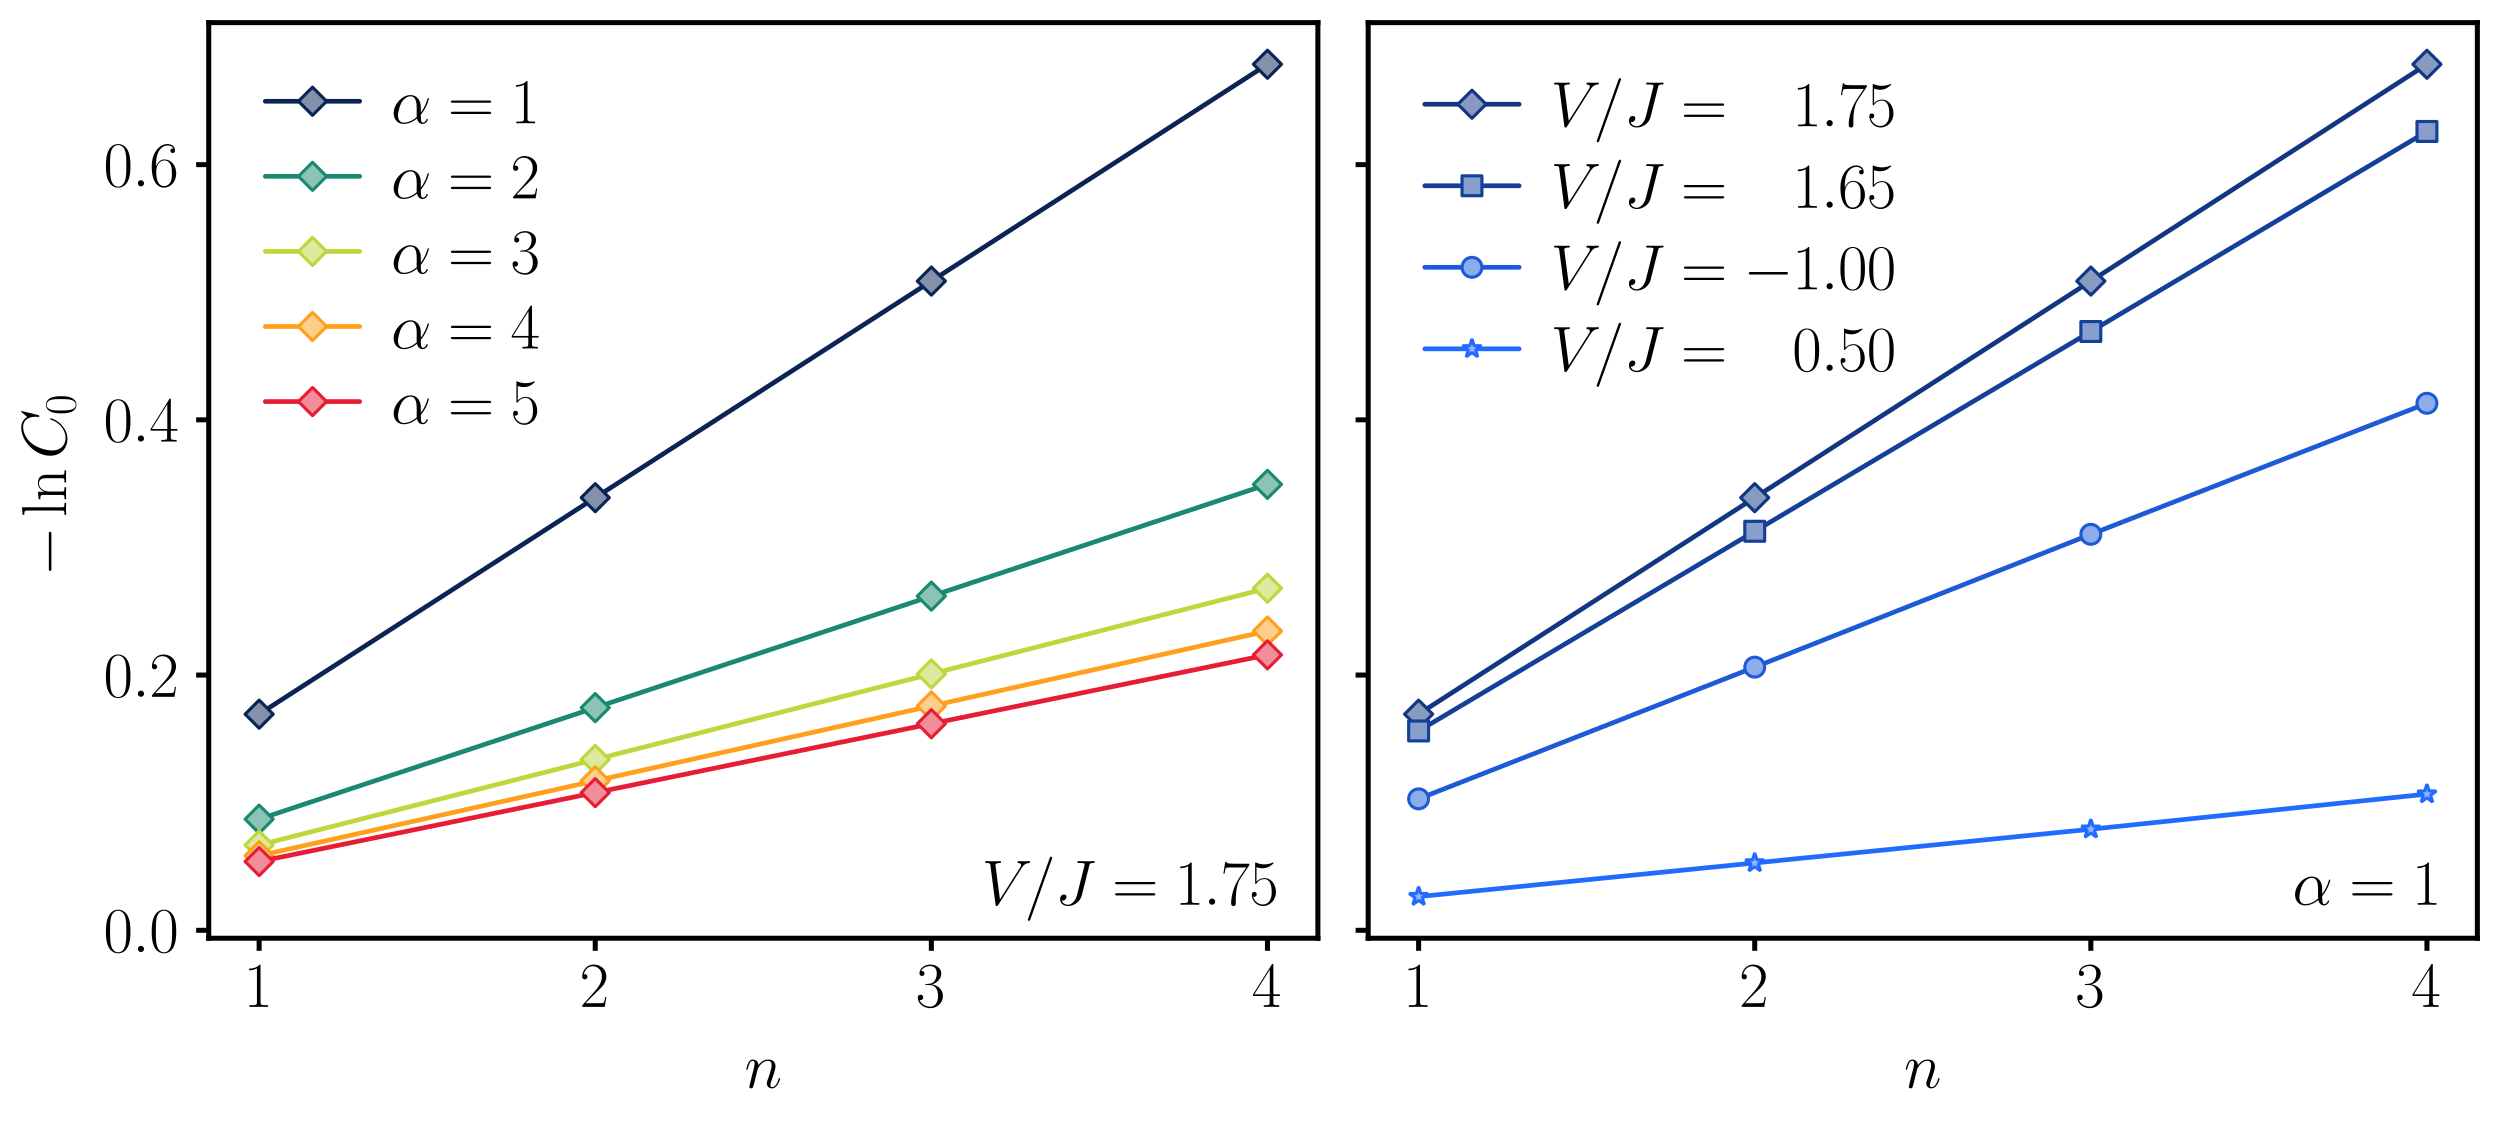 <?xml version="1.0" encoding="utf-8" standalone="no"?>
<!DOCTYPE svg PUBLIC "-//W3C//DTD SVG 1.1//EN"
  "http://www.w3.org/Graphics/SVG/1.1/DTD/svg11.dtd">
<svg xmlns:xlink="http://www.w3.org/1999/xlink" width="397.488pt" height="178.484pt" viewBox="0 0 397.488 178.484" xmlns="http://www.w3.org/2000/svg" version="1.1">
 <defs>
  <style type="text/css">*{stroke-linejoin: round; stroke-linecap: butt}</style>
 </defs>
 <g id="figure_1">
  <g id="patch_1">
   <path d="M 0 178.484 
L 397.488 178.484 
L 397.488 0 
L 0 0 
L 0 178.484 
z
" style="fill: none"/>
  </g>
  <g id="axes_1">
   <g id="patch_2">
    <path d="M 33.186 149.173 
L 209.536 149.173 
L 209.536 3.6 
L 33.186 3.6 
L 33.186 149.173 
z
" style="fill: none"/>
   </g>
   <g id="matplotlib.axis_1">
    <g id="xtick_1">
     <g id="line2d_1">
      <defs>
       <path id="mfa4917f814" d="M 0 0 
L 0 2 
" style="stroke: #000000; stroke-width: 0.8"/>
      </defs>
      <g>
       <use xlink:href="#mfa4917f814" x="41.202" y="149.173" style="stroke: #000000; stroke-width: 0.8"/>
      </g>
     </g>
     <g id="text_1">
      <!-- $\mathdefault{1}$ -->
      <g transform="translate(38.711 160.091)scale(0.1 -0.1)">
       <defs>
        <path id="CMR17-31" d="M 1702 4083 
C 1702 4217 1696 4224 1606 4224 
C 1357 3927 979 3833 621 3820 
C 602 3820 570 3820 563 3808 
C 557 3795 557 3782 557 3648 
C 755 3648 1088 3686 1344 3839 
L 1344 467 
C 1344 243 1331 166 781 166 
L 589 166 
L 589 0 
C 896 6 1216 12 1523 12 
C 1830 12 2150 6 2458 0 
L 2458 166 
L 2266 166 
C 1715 166 1702 236 1702 467 
L 1702 4083 
z
" transform="scale(0.016)"/>
       </defs>
       <use xlink:href="#CMR17-31" transform="scale(0.996)"/>
      </g>
     </g>
    </g>
    <g id="xtick_2">
     <g id="line2d_2">
      <g>
       <use xlink:href="#mfa4917f814" x="94.641" y="149.173" style="stroke: #000000; stroke-width: 0.8"/>
      </g>
     </g>
     <g id="text_2">
      <!-- $\mathdefault{2}$ -->
      <g transform="translate(92.151 160.091)scale(0.1 -0.1)">
       <defs>
        <path id="CMR17-32" d="M 2669 990 
L 2554 990 
C 2490 537 2438 460 2413 422 
C 2381 371 1920 371 1830 371 
L 602 371 
C 832 620 1280 1073 1824 1596 
C 2214 1966 2669 2400 2669 3033 
C 2669 3788 2067 4224 1395 4224 
C 691 4224 262 3603 262 3027 
C 262 2777 448 2745 525 2745 
C 589 2745 781 2783 781 3007 
C 781 3206 614 3264 525 3264 
C 486 3264 448 3257 422 3244 
C 544 3788 915 4057 1306 4057 
C 1862 4057 2227 3616 2227 3033 
C 2227 2477 1901 1998 1536 1583 
L 262 147 
L 262 0 
L 2515 0 
L 2669 990 
z
" transform="scale(0.016)"/>
       </defs>
       <use xlink:href="#CMR17-32" transform="scale(0.996)"/>
      </g>
     </g>
    </g>
    <g id="xtick_3">
     <g id="line2d_3">
      <g>
       <use xlink:href="#mfa4917f814" x="148.081" y="149.173" style="stroke: #000000; stroke-width: 0.8"/>
      </g>
     </g>
     <g id="text_3">
      <!-- $\mathdefault{3}$ -->
      <g transform="translate(145.59 160.091)scale(0.1 -0.1)">
       <defs>
        <path id="CMR17-33" d="M 1414 2176 
C 1984 2176 2234 1673 2234 1094 
C 2234 322 1824 25 1453 25 
C 1114 25 563 193 390 691 
C 422 678 454 678 486 678 
C 640 678 755 780 755 947 
C 755 1132 614 1216 486 1216 
C 378 1216 211 1164 211 927 
C 211 335 787 -128 1466 -128 
C 2176 -128 2720 432 2720 1087 
C 2720 1718 2208 2176 1600 2246 
C 2086 2347 2554 2776 2554 3353 
C 2554 3856 2048 4224 1472 4224 
C 890 4224 378 3862 378 3347 
C 378 3123 544 3084 627 3084 
C 762 3084 877 3167 877 3334 
C 877 3500 762 3584 627 3584 
C 602 3584 570 3584 544 3571 
C 730 3999 1235 4076 1459 4076 
C 1683 4076 2106 3966 2106 3347 
C 2106 3167 2080 2851 1862 2574 
C 1670 2329 1453 2316 1242 2297 
C 1210 2297 1062 2284 1037 2284 
C 992 2278 966 2272 966 2227 
C 966 2182 973 2176 1101 2176 
L 1414 2176 
z
" transform="scale(0.016)"/>
       </defs>
       <use xlink:href="#CMR17-33" transform="scale(0.996)"/>
      </g>
     </g>
    </g>
    <g id="xtick_4">
     <g id="line2d_4">
      <g>
       <use xlink:href="#mfa4917f814" x="201.52" y="149.173" style="stroke: #000000; stroke-width: 0.8"/>
      </g>
     </g>
     <g id="text_4">
      <!-- $\mathdefault{4}$ -->
      <g transform="translate(199.03 160.091)scale(0.1 -0.1)">
       <defs>
        <path id="CMR17-34" d="M 2150 4147 
C 2150 4281 2144 4288 2029 4288 
L 128 1254 
L 128 1088 
L 1779 1088 
L 1779 460 
C 1779 230 1766 166 1318 166 
L 1197 166 
L 1197 0 
C 1402 12 1747 12 1965 12 
C 2182 12 2528 12 2733 0 
L 2733 166 
L 2611 166 
C 2163 166 2150 230 2150 460 
L 2150 1088 
L 2803 1088 
L 2803 1254 
L 2150 1254 
L 2150 4147 
z
M 1798 3723 
L 1798 1254 
L 256 1254 
L 1798 3723 
z
" transform="scale(0.016)"/>
       </defs>
       <use xlink:href="#CMR17-34" transform="scale(0.996)"/>
      </g>
     </g>
    </g>
    <g id="text_5">
     <!-- $n$ -->
     <g transform="translate(118.371 172.947)scale(0.1 -0.1)">
      <defs>
       <path id="CMMI12-6e" d="M 1318 1870 
C 1331 1909 1491 2228 1728 2432 
C 1894 2585 2112 2687 2362 2687 
C 2618 2687 2707 2496 2707 2241 
C 2707 1877 2445 1149 2317 804 
C 2259 651 2227 568 2227 453 
C 2227 166 2426 -64 2733 -64 
C 3328 -64 3552 874 3552 913 
C 3552 945 3526 970 3488 970 
C 3430 970 3424 951 3392 842 
C 3245 319 3002 64 2752 64 
C 2688 64 2586 70 2586 274 
C 2586 434 2656 625 2694 715 
C 2822 1066 3091 1781 3091 2145 
C 3091 2528 2867 2816 2381 2816 
C 1811 2816 1510 2413 1395 2253 
C 1376 2617 1114 2816 832 2816 
C 627 2816 486 2694 378 2477 
C 262 2247 173 1864 173 1838 
C 173 1813 198 1781 243 1781 
C 294 1781 301 1787 339 1934 
C 442 2324 557 2687 813 2687 
C 960 2687 1011 2585 1011 2394 
C 1011 2253 947 2004 902 1807 
L 723 1117 
C 698 996 627 708 595 593 
C 550 427 480 127 480 95 
C 480 6 550 -64 646 -64 
C 723 -64 813 -26 864 70 
C 877 102 934 325 966 453 
L 1107 1028 
L 1318 1870 
z
" transform="scale(0.016)"/>
      </defs>
      <use xlink:href="#CMMI12-6e" transform="scale(0.996)"/>
     </g>
    </g>
   </g>
   <g id="matplotlib.axis_2">
    <g id="ytick_1">
     <g id="line2d_5">
      <defs>
       <path id="m68ed8bb538" d="M 0 0 
L -2 0 
" style="stroke: #000000; stroke-width: 0.8"/>
      </defs>
      <g>
       <use xlink:href="#m68ed8bb538" x="33.186" y="147.911" style="stroke: #000000; stroke-width: 0.8"/>
      </g>
     </g>
     <g id="text_6">
      <!-- $\mathdefault{0.0}$ -->
      <g transform="translate(16.456 151.37)scale(0.1 -0.1)">
       <defs>
        <path id="CMR17-30" d="M 2688 2038 
C 2688 2430 2682 3099 2413 3613 
C 2176 4063 1798 4224 1466 4224 
C 1158 4224 768 4082 525 3620 
C 269 3137 243 2539 243 2038 
C 243 1671 250 1112 448 623 
C 723 -39 1216 -128 1466 -128 
C 1760 -128 2208 -7 2470 604 
C 2662 1048 2688 1568 2688 2038 
z
M 1466 -26 
C 1056 -26 813 328 723 816 
C 653 1196 653 1749 653 2109 
C 653 2604 653 3015 736 3407 
C 858 3954 1216 4121 1466 4121 
C 1728 4121 2067 3947 2189 3420 
C 2272 3054 2278 2623 2278 2109 
C 2278 1691 2278 1176 2202 797 
C 2067 96 1690 -26 1466 -26 
z
" transform="scale(0.016)"/>
        <path id="CMMI12-3a" d="M 1178 307 
C 1178 492 1024 620 870 620 
C 685 620 557 467 557 313 
C 557 128 710 0 864 0 
C 1050 0 1178 153 1178 307 
z
" transform="scale(0.016)"/>
       </defs>
       <use xlink:href="#CMR17-30" transform="scale(0.996)"/>
       <use xlink:href="#CMMI12-3a" transform="translate(45.69 0)scale(0.996)"/>
       <use xlink:href="#CMR17-30" transform="translate(72.788 0)scale(0.996)"/>
      </g>
     </g>
    </g>
    <g id="ytick_2">
     <g id="line2d_6">
      <g>
       <use xlink:href="#m68ed8bb538" x="33.186" y="107.332" style="stroke: #000000; stroke-width: 0.8"/>
      </g>
     </g>
     <g id="text_7">
      <!-- $\mathdefault{0.2}$ -->
      <g transform="translate(16.456 110.791)scale(0.1 -0.1)">
       <use xlink:href="#CMR17-30" transform="scale(0.996)"/>
       <use xlink:href="#CMMI12-3a" transform="translate(45.69 0)scale(0.996)"/>
       <use xlink:href="#CMR17-32" transform="translate(72.788 0)scale(0.996)"/>
      </g>
     </g>
    </g>
    <g id="ytick_3">
     <g id="line2d_7">
      <g>
       <use xlink:href="#m68ed8bb538" x="33.186" y="66.753" style="stroke: #000000; stroke-width: 0.8"/>
      </g>
     </g>
     <g id="text_8">
      <!-- $\mathdefault{0.4}$ -->
      <g transform="translate(16.456 70.212)scale(0.1 -0.1)">
       <use xlink:href="#CMR17-30" transform="scale(0.996)"/>
       <use xlink:href="#CMMI12-3a" transform="translate(45.69 0)scale(0.996)"/>
       <use xlink:href="#CMR17-34" transform="translate(72.788 0)scale(0.996)"/>
      </g>
     </g>
    </g>
    <g id="ytick_4">
     <g id="line2d_8">
      <g>
       <use xlink:href="#m68ed8bb538" x="33.186" y="26.174" style="stroke: #000000; stroke-width: 0.8"/>
      </g>
     </g>
     <g id="text_9">
      <!-- $\mathdefault{0.6}$ -->
      <g transform="translate(16.456 29.633)scale(0.1 -0.1)">
       <defs>
        <path id="CMR17-36" d="M 678 2198 
C 678 3712 1395 4076 1811 4076 
C 1946 4076 2272 4049 2400 3782 
C 2298 3782 2106 3782 2106 3558 
C 2106 3385 2246 3328 2336 3328 
C 2394 3328 2566 3353 2566 3571 
C 2566 3987 2246 4224 1805 4224 
C 1043 4224 243 3411 243 2011 
C 243 257 966 -128 1478 -128 
C 2099 -128 2688 431 2688 1295 
C 2688 2101 2170 2688 1517 2688 
C 1126 2688 838 2430 678 1979 
L 678 2198 
z
M 1478 25 
C 691 25 691 1212 691 1450 
C 691 1914 909 2585 1504 2585 
C 1613 2585 1926 2585 2138 2140 
C 2253 1889 2253 1624 2253 1302 
C 2253 954 2253 696 2118 438 
C 1978 173 1773 25 1478 25 
z
" transform="scale(0.016)"/>
       </defs>
       <use xlink:href="#CMR17-30" transform="scale(0.996)"/>
       <use xlink:href="#CMMI12-3a" transform="translate(45.69 0)scale(0.996)"/>
       <use xlink:href="#CMR17-36" transform="translate(72.788 0)scale(0.996)"/>
      </g>
     </g>
    </g>
    <g id="text_10">
     <!-- $-\ln{C_0}$ -->
     <g transform="translate(10.518 91.618)rotate(-90)scale(0.1 -0.1)">
      <defs>
       <path id="CMSY10-0" d="M 4218 1472 
C 4326 1472 4442 1472 4442 1600 
C 4442 1728 4326 1728 4218 1728 
L 755 1728 
C 646 1728 531 1728 531 1600 
C 531 1472 646 1472 755 1472 
L 4218 1472 
z
" transform="scale(0.016)"/>
       <path id="CMR17-6c" d="M 979 4416 
L 218 4345 
L 218 4179 
C 595 4179 653 4141 653 3835 
L 653 439 
C 653 198 627 166 218 166 
L 218 0 
C 371 12 653 12 813 12 
C 979 12 1261 12 1414 0 
L 1414 166 
C 1005 166 979 191 979 439 
L 979 4416 
z
" transform="scale(0.016)"/>
       <path id="CMR17-6e" d="M 2656 1954 
C 2656 2282 2592 2816 1837 2816 
C 1331 2816 1069 2424 973 2166 
L 966 2166 
L 966 2816 
L 211 2745 
L 211 2578 
C 589 2578 646 2540 646 2231 
L 646 443 
C 646 198 621 166 211 166 
L 211 0 
C 365 12 646 12 813 12 
C 979 12 1267 12 1421 0 
L 1421 166 
C 1011 166 986 192 986 443 
L 986 1678 
C 986 2269 1344 2713 1792 2713 
C 2266 2713 2317 2289 2317 1980 
L 2317 443 
C 2317 198 2291 166 1882 166 
L 1882 0 
C 2035 12 2317 12 2483 12 
C 2650 12 2938 12 3091 0 
L 3091 166 
C 2682 166 2656 192 2656 443 
L 2656 1954 
z
" transform="scale(0.016)"/>
       <path id="CMMI12-43" d="M 4781 4422 
C 4781 4480 4736 4480 4723 4480 
C 4710 4480 4685 4480 4634 4415 
L 4192 3881 
C 3968 4262 3616 4480 3136 4480 
C 1754 4480 320 3087 320 1594 
C 320 533 1069 -128 2003 -128 
C 2515 -128 2963 89 3334 400 
C 3891 864 4058 1480 4058 1531 
C 4058 1588 4006 1588 3987 1588 
C 3930 1588 3923 1550 3910 1524 
C 3616 533 2752 57 2112 57 
C 1434 57 845 489 845 1391 
C 845 1594 909 2699 1632 3531 
C 1984 3938 2586 4294 3194 4294 
C 3898 4294 4211 3716 4211 3068 
C 4211 2903 4192 2763 4192 2737 
C 4192 2680 4256 2680 4275 2680 
C 4346 2680 4352 2687 4378 2801 
L 4781 4422 
z
" transform="scale(0.016)"/>
      </defs>
      <use xlink:href="#CMSY10-0" transform="scale(0.996)"/>
      <use xlink:href="#CMR17-6c" transform="translate(94.092 0)scale(0.996)"/>
      <use xlink:href="#CMR17-6e" transform="translate(118.963 0)scale(0.996)"/>
      <use xlink:href="#CMMI12-43" transform="translate(186.463 0)scale(0.996)"/>
      <use xlink:href="#CMR17-30" transform="translate(256.255 -14.944)scale(0.697)"/>
     </g>
    </g>
   </g>
   <g id="patch_3">
    <path d="M 33.186 149.173 
L 33.186 3.6 
" style="fill: none; stroke: #000000; stroke-width: 0.8; stroke-linejoin: miter; stroke-linecap: square"/>
   </g>
   <g id="patch_4">
    <path d="M 209.536 149.173 
L 209.536 3.6 
" style="fill: none; stroke: #000000; stroke-width: 0.8; stroke-linejoin: miter; stroke-linecap: square"/>
   </g>
   <g id="patch_5">
    <path d="M 33.186 149.173 
L 209.536 149.173 
" style="fill: none; stroke: #000000; stroke-width: 0.8; stroke-linejoin: miter; stroke-linecap: square"/>
   </g>
   <g id="patch_6">
    <path d="M 33.186 3.6 
L 209.536 3.6 
" style="fill: none; stroke: #000000; stroke-width: 0.8; stroke-linejoin: miter; stroke-linecap: square"/>
   </g>
   <g id="text_11">
    <!-- $V/J=1.75$ -->
    <g transform="translate(156.097 143.853)scale(0.1 -0.1)">
     <defs>
      <path id="CMMI12-56" d="M 3962 3644 
C 4179 3987 4378 4140 4704 4166 
C 4768 4172 4819 4172 4819 4287 
C 4819 4313 4806 4352 4749 4352 
C 4634 4352 4358 4339 4243 4339 
C 4058 4339 3866 4352 3686 4352 
C 3635 4352 3571 4352 3571 4230 
C 3571 4172 3629 4166 3654 4166 
C 3891 4146 3917 4032 3917 3956 
C 3917 3860 3827 3714 3821 3708 
L 1811 540 
L 1363 3968 
C 1363 4153 1696 4166 1766 4166 
C 1862 4166 1920 4166 1920 4287 
C 1920 4352 1850 4352 1830 4352 
C 1722 4352 1594 4339 1485 4339 
L 1126 4339 
C 659 4339 467 4352 461 4352 
C 422 4352 346 4352 346 4236 
C 346 4166 390 4166 493 4166 
C 819 4166 838 4108 858 3949 
L 1370 25 
C 1389 -109 1389 -128 1478 -128 
C 1555 -128 1587 -109 1651 -7 
L 3962 3644 
z
" transform="scale(0.016)"/>
      <path id="CMMI12-3d" d="M 2746 4563 
C 2746 4569 2784 4665 2784 4678 
C 2784 4755 2720 4800 2669 4800 
C 2637 4800 2579 4800 2528 4659 
L 384 -1364 
C 384 -1370 346 -1466 346 -1479 
C 346 -1556 410 -1600 461 -1600 
C 499 -1600 557 -1594 602 -1460 
L 2746 4563 
z
" transform="scale(0.016)"/>
      <path id="CMMI12-4a" d="M 3418 3911 
C 3469 4102 3482 4166 3795 4166 
C 3898 4166 3962 4166 3962 4281 
C 3962 4352 3904 4352 3878 4352 
C 3770 4352 3648 4339 3533 4339 
L 3181 4339 
C 2912 4339 2630 4352 2362 4352 
C 2304 4352 2227 4352 2227 4236 
C 2227 4172 2278 4172 2278 4166 
L 2438 4166 
C 2950 4166 2950 4115 2950 4019 
C 2950 4013 2950 3968 2925 3866 
L 2189 953 
C 2022 304 1594 0 1286 0 
C 1069 0 762 99 685 428 
C 710 422 742 415 768 415 
C 979 415 1146 601 1146 787 
C 1146 889 1082 1024 890 1024 
C 774 1024 506 959 506 543 
C 506 149 838 -128 1299 -128 
C 1882 -128 2509 304 2662 908 
L 3418 3911 
z
" transform="scale(0.016)"/>
      <path id="CMR17-3d" d="M 4115 2048 
C 4211 2048 4307 2048 4307 2156 
C 4307 2272 4198 2272 4090 2272 
L 512 2272 
C 403 2272 294 2272 294 2156 
C 294 2048 390 2048 486 2048 
L 4115 2048 
z
M 4090 927 
C 4198 927 4307 927 4307 1043 
C 4307 1152 4211 1152 4115 1152 
L 486 1152 
C 390 1152 294 1152 294 1043 
C 294 927 403 927 512 927 
L 4090 927 
z
" transform="scale(0.016)"/>
      <path id="CMR17-37" d="M 2886 3955 
L 2886 4096 
L 1382 4096 
C 634 4096 621 4166 595 4288 
L 480 4288 
L 294 3104 
L 410 3104 
C 429 3226 474 3552 550 3673 
C 589 3724 1062 3724 1171 3724 
L 2579 3724 
L 1869 2670 
C 1395 1961 1069 1003 1069 166 
C 1069 89 1069 -128 1299 -128 
C 1530 -128 1530 89 1530 172 
L 1530 466 
C 1530 1514 1709 2204 2003 2644 
L 2886 3955 
z
" transform="scale(0.016)"/>
      <path id="CMR17-35" d="M 730 3750 
C 794 3724 1056 3641 1325 3641 
C 1920 3641 2246 3961 2432 4140 
C 2432 4191 2432 4224 2394 4224 
C 2387 4224 2374 4224 2323 4198 
C 2099 4102 1837 4032 1517 4032 
C 1325 4032 1037 4055 723 4191 
C 653 4224 640 4224 634 4224 
C 602 4224 595 4217 595 4090 
L 595 2231 
C 595 2113 595 2080 659 2080 
C 691 2080 704 2093 736 2139 
C 941 2435 1222 2560 1542 2560 
C 1766 2560 2246 2415 2246 1293 
C 2246 1087 2246 716 2054 422 
C 1894 159 1645 25 1370 25 
C 947 25 518 319 403 812 
C 429 806 480 793 506 793 
C 589 793 749 838 749 1036 
C 749 1209 627 1280 506 1280 
C 358 1280 262 1190 262 1011 
C 262 454 704 -128 1382 -128 
C 2042 -128 2669 441 2669 1267 
C 2669 2054 2170 2662 1549 2662 
C 1222 2662 947 2540 730 2304 
L 730 3750 
z
" transform="scale(0.016)"/>
     </defs>
     <use xlink:href="#CMMI12-56" transform="scale(0.996)"/>
     <use xlink:href="#CMMI12-3d" transform="translate(67.708 0)scale(0.996)"/>
     <use xlink:href="#CMMI12-4a" transform="translate(116.483 0)scale(0.996)"/>
     <use xlink:href="#CMR17-3d" transform="translate(207.3 0)scale(0.996)"/>
     <use xlink:href="#CMR17-31" transform="translate(306.689 0)scale(0.996)"/>
     <use xlink:href="#CMMI12-3a" transform="translate(352.379 0)scale(0.996)"/>
     <use xlink:href="#CMR17-37" transform="translate(379.476 0)scale(0.996)"/>
     <use xlink:href="#CMR17-35" transform="translate(425.167 0)scale(0.996)"/>
    </g>
   </g>
   <g id="legend_1">
    <g id="line2d_9">
     <path d="M 42.186 16.1 
L 49.686 16.1 
L 57.186 16.1 
" style="fill: none; stroke: #0b2456; stroke-width: 0.75; stroke-linecap: round"/>
     <defs>
      <path id="m95dae0cbdd" d="M 0 2.236 
L 2.236 0 
L 0 -2.236 
L -2.236 0 
z
" style="stroke: #0b2456; stroke-width: 0.5; stroke-linejoin: miter"/>
     </defs>
     <g>
      <use xlink:href="#m95dae0cbdd" x="49.686" y="16.1" style="fill: #8491aa; stroke: #0b2456; stroke-width: 0.5; stroke-linejoin: miter"/>
     </g>
    </g>
    <g id="text_12">
     <!-- $\alpha=1$ -->
     <g transform="translate(62.186 19.6)scale(0.1 -0.1)">
      <defs>
       <path id="CMMI12-b" d="M 2963 1615 
C 2963 2234 2611 2816 1933 2816 
C 1094 2816 256 1902 256 996 
C 256 440 602 -64 1254 -64 
C 1651 -64 2125 89 2579 472 
C 2669 115 2867 -64 3142 -64 
C 3488 -64 3661 293 3661 376 
C 3661 434 3616 434 3597 434 
C 3546 434 3539 415 3520 364 
C 3462 204 3315 64 3162 64 
C 2963 64 2963 472 2963 862 
C 3616 1641 3770 2445 3770 2451 
C 3770 2509 3718 2509 3699 2509 
C 3642 2509 3635 2490 3610 2375 
C 3526 2094 3360 1596 2963 1072 
L 2963 1615 
z
M 2560 625 
C 1997 121 1491 64 1267 64 
C 813 64 685 466 685 766 
C 685 1040 826 1692 1024 2043 
C 1286 2490 1645 2687 1933 2687 
C 2554 2687 2554 1877 2554 1340 
C 2554 1181 2547 1015 2547 855 
C 2547 728 2554 696 2560 625 
z
" transform="scale(0.016)"/>
      </defs>
      <use xlink:href="#CMMI12-b" transform="scale(0.996)"/>
      <use xlink:href="#CMR17-3d" transform="translate(90.355 0)scale(0.996)"/>
      <use xlink:href="#CMR17-31" transform="translate(189.744 0)scale(0.996)"/>
     </g>
    </g>
    <g id="line2d_10">
     <path d="M 42.186 28.037 
L 49.686 28.037 
L 57.186 28.037 
" style="fill: none; stroke: #1a896f; stroke-width: 0.75; stroke-linecap: round"/>
     <defs>
      <path id="m8043818091" d="M 0 2.236 
L 2.236 0 
L 0 -2.236 
L -2.236 0 
z
" style="stroke: #1a896f; stroke-width: 0.5; stroke-linejoin: miter"/>
     </defs>
     <g>
      <use xlink:href="#m8043818091" x="49.686" y="28.037" style="fill: #8cc3b6; stroke: #1a896f; stroke-width: 0.5; stroke-linejoin: miter"/>
     </g>
    </g>
    <g id="text_13">
     <!-- $\alpha=2$ -->
     <g transform="translate(62.186 31.537)scale(0.1 -0.1)">
      <use xlink:href="#CMMI12-b" transform="scale(0.996)"/>
      <use xlink:href="#CMR17-3d" transform="translate(90.355 0)scale(0.996)"/>
      <use xlink:href="#CMR17-32" transform="translate(189.744 0)scale(0.996)"/>
     </g>
    </g>
    <g id="line2d_11">
     <path d="M 42.186 39.974 
L 49.686 39.974 
L 57.186 39.974 
" style="fill: none; stroke: #bdd73c; stroke-width: 0.75; stroke-linecap: round"/>
     <defs>
      <path id="ma1ed21d49b" d="M 0 2.236 
L 2.236 0 
L 0 -2.236 
L -2.236 0 
z
" style="stroke: #bdd73c; stroke-width: 0.5; stroke-linejoin: miter"/>
     </defs>
     <g>
      <use xlink:href="#ma1ed21d49b" x="49.686" y="39.974" style="fill: #ddea9d; stroke: #bdd73c; stroke-width: 0.5; stroke-linejoin: miter"/>
     </g>
    </g>
    <g id="text_14">
     <!-- $\alpha=3$ -->
     <g transform="translate(62.186 43.474)scale(0.1 -0.1)">
      <use xlink:href="#CMMI12-b" transform="scale(0.996)"/>
      <use xlink:href="#CMR17-3d" transform="translate(90.355 0)scale(0.996)"/>
      <use xlink:href="#CMR17-33" transform="translate(189.744 0)scale(0.996)"/>
     </g>
    </g>
    <g id="line2d_12">
     <path d="M 42.186 51.912 
L 49.686 51.912 
L 57.186 51.912 
" style="fill: none; stroke: #ff9f1c; stroke-width: 0.75; stroke-linecap: round"/>
     <defs>
      <path id="m6cb0d1bcbe" d="M 0 2.236 
L 2.236 0 
L 0 -2.236 
L -2.236 0 
z
" style="stroke: #ff9f1c; stroke-width: 0.5; stroke-linejoin: miter"/>
     </defs>
     <g>
      <use xlink:href="#m6cb0d1bcbe" x="49.686" y="51.912" style="fill: #fece8d; stroke: #ff9f1c; stroke-width: 0.5; stroke-linejoin: miter"/>
     </g>
    </g>
    <g id="text_15">
     <!-- $\alpha=4$ -->
     <g transform="translate(62.186 55.412)scale(0.1 -0.1)">
      <use xlink:href="#CMMI12-b" transform="scale(0.996)"/>
      <use xlink:href="#CMR17-3d" transform="translate(90.355 0)scale(0.996)"/>
      <use xlink:href="#CMR17-34" transform="translate(189.744 0)scale(0.996)"/>
     </g>
    </g>
    <g id="line2d_13">
     <path d="M 42.186 63.849 
L 49.686 63.849 
L 57.186 63.849 
" style="fill: none; stroke: #e71d36; stroke-width: 0.75; stroke-linecap: round"/>
     <defs>
      <path id="mf564a5747a" d="M 0 2.236 
L 2.236 0 
L 0 -2.236 
L -2.236 0 
z
" style="stroke: #e71d36; stroke-width: 0.5; stroke-linejoin: miter"/>
     </defs>
     <g>
      <use xlink:href="#mf564a5747a" x="49.686" y="63.849" style="fill: #f28d9a; stroke: #e71d36; stroke-width: 0.5; stroke-linejoin: miter"/>
     </g>
    </g>
    <g id="text_16">
     <!-- $\alpha=5$ -->
     <g transform="translate(62.186 67.349)scale(0.1 -0.1)">
      <use xlink:href="#CMMI12-b" transform="scale(0.996)"/>
      <use xlink:href="#CMR17-3d" transform="translate(90.355 0)scale(0.996)"/>
      <use xlink:href="#CMR17-35" transform="translate(189.744 0)scale(0.996)"/>
     </g>
    </g>
   </g>
   <g id="line2d_14">
    <path d="M 41.202 113.549 
L 94.641 79.128 
L 148.081 44.691 
L 201.52 10.217 
" clip-path="url(#p587c9bb280)" style="fill: none; stroke: #0b2456; stroke-width: 0.75; stroke-linecap: round"/>
    <g clip-path="url(#p587c9bb280)">
     <use xlink:href="#m95dae0cbdd" x="41.202" y="113.549" style="fill: #8491aa; stroke: #0b2456; stroke-width: 0.5; stroke-linejoin: miter"/>
     <use xlink:href="#m95dae0cbdd" x="94.641" y="79.128" style="fill: #8491aa; stroke: #0b2456; stroke-width: 0.5; stroke-linejoin: miter"/>
     <use xlink:href="#m95dae0cbdd" x="148.081" y="44.691" style="fill: #8491aa; stroke: #0b2456; stroke-width: 0.5; stroke-linejoin: miter"/>
     <use xlink:href="#m95dae0cbdd" x="201.52" y="10.217" style="fill: #8491aa; stroke: #0b2456; stroke-width: 0.5; stroke-linejoin: miter"/>
    </g>
   </g>
   <g id="line2d_15">
    <path d="M 41.202 130.241 
L 94.641 112.515 
L 148.081 94.783 
L 201.52 77.009 
" clip-path="url(#p587c9bb280)" style="fill: none; stroke: #1a896f; stroke-width: 0.75; stroke-linecap: round"/>
    <g clip-path="url(#p587c9bb280)">
     <use xlink:href="#m8043818091" x="41.202" y="130.241" style="fill: #8cc3b6; stroke: #1a896f; stroke-width: 0.5; stroke-linejoin: miter"/>
     <use xlink:href="#m8043818091" x="94.641" y="112.515" style="fill: #8cc3b6; stroke: #1a896f; stroke-width: 0.5; stroke-linejoin: miter"/>
     <use xlink:href="#m8043818091" x="148.081" y="94.783" style="fill: #8cc3b6; stroke: #1a896f; stroke-width: 0.5; stroke-linejoin: miter"/>
     <use xlink:href="#m8043818091" x="201.52" y="77.009" style="fill: #8cc3b6; stroke: #1a896f; stroke-width: 0.5; stroke-linejoin: miter"/>
    </g>
   </g>
   <g id="line2d_16">
    <path d="M 41.202 134.352 
L 94.641 120.751 
L 148.081 107.147 
L 201.52 93.52 
" clip-path="url(#p587c9bb280)" style="fill: none; stroke: #bdd73c; stroke-width: 0.75; stroke-linecap: round"/>
    <g clip-path="url(#p587c9bb280)">
     <use xlink:href="#ma1ed21d49b" x="41.202" y="134.352" style="fill: #ddea9d; stroke: #bdd73c; stroke-width: 0.5; stroke-linejoin: miter"/>
     <use xlink:href="#ma1ed21d49b" x="94.641" y="120.751" style="fill: #ddea9d; stroke: #bdd73c; stroke-width: 0.5; stroke-linejoin: miter"/>
     <use xlink:href="#ma1ed21d49b" x="148.081" y="107.147" style="fill: #ddea9d; stroke: #bdd73c; stroke-width: 0.5; stroke-linejoin: miter"/>
     <use xlink:href="#ma1ed21d49b" x="201.52" y="93.52" style="fill: #ddea9d; stroke: #bdd73c; stroke-width: 0.5; stroke-linejoin: miter"/>
    </g>
   </g>
   <g id="line2d_17">
    <path d="M 41.202 136.042 
L 94.641 124.141 
L 148.081 112.24 
L 201.52 100.328 
" clip-path="url(#p587c9bb280)" style="fill: none; stroke: #ff9f1c; stroke-width: 0.75; stroke-linecap: round"/>
    <g clip-path="url(#p587c9bb280)">
     <use xlink:href="#m6cb0d1bcbe" x="41.202" y="136.042" style="fill: #fece8d; stroke: #ff9f1c; stroke-width: 0.5; stroke-linejoin: miter"/>
     <use xlink:href="#m6cb0d1bcbe" x="94.641" y="124.141" style="fill: #fece8d; stroke: #ff9f1c; stroke-width: 0.5; stroke-linejoin: miter"/>
     <use xlink:href="#m6cb0d1bcbe" x="148.081" y="112.24" style="fill: #fece8d; stroke: #ff9f1c; stroke-width: 0.5; stroke-linejoin: miter"/>
     <use xlink:href="#m6cb0d1bcbe" x="201.52" y="100.328" style="fill: #fece8d; stroke: #ff9f1c; stroke-width: 0.5; stroke-linejoin: miter"/>
    </g>
   </g>
   <g id="line2d_18">
    <path d="M 41.202 136.979 
L 94.641 126.023 
L 148.081 115.068 
L 201.52 104.114 
" clip-path="url(#p587c9bb280)" style="fill: none; stroke: #e71d36; stroke-width: 0.75; stroke-linecap: round"/>
    <g clip-path="url(#p587c9bb280)">
     <use xlink:href="#mf564a5747a" x="41.202" y="136.979" style="fill: #f28d9a; stroke: #e71d36; stroke-width: 0.5; stroke-linejoin: miter"/>
     <use xlink:href="#mf564a5747a" x="94.641" y="126.023" style="fill: #f28d9a; stroke: #e71d36; stroke-width: 0.5; stroke-linejoin: miter"/>
     <use xlink:href="#mf564a5747a" x="148.081" y="115.068" style="fill: #f28d9a; stroke: #e71d36; stroke-width: 0.5; stroke-linejoin: miter"/>
     <use xlink:href="#mf564a5747a" x="201.52" y="104.114" style="fill: #f28d9a; stroke: #e71d36; stroke-width: 0.5; stroke-linejoin: miter"/>
    </g>
   </g>
  </g>
  <g id="axes_2">
   <g id="patch_7">
    <path d="M 217.537 149.173 
L 393.888 149.173 
L 393.888 3.6 
L 217.537 3.6 
L 217.537 149.173 
z
" style="fill: none"/>
   </g>
   <g id="matplotlib.axis_3">
    <g id="xtick_5">
     <g id="line2d_19">
      <g>
       <use xlink:href="#mfa4917f814" x="225.553" y="149.173" style="stroke: #000000; stroke-width: 0.8"/>
      </g>
     </g>
     <g id="text_17">
      <!-- $\mathdefault{1}$ -->
      <g transform="translate(223.062 160.091)scale(0.1 -0.1)">
       <use xlink:href="#CMR17-31" transform="scale(0.996)"/>
      </g>
     </g>
    </g>
    <g id="xtick_6">
     <g id="line2d_20">
      <g>
       <use xlink:href="#mfa4917f814" x="278.992" y="149.173" style="stroke: #000000; stroke-width: 0.8"/>
      </g>
     </g>
     <g id="text_18">
      <!-- $\mathdefault{2}$ -->
      <g transform="translate(276.502 160.091)scale(0.1 -0.1)">
       <use xlink:href="#CMR17-32" transform="scale(0.996)"/>
      </g>
     </g>
    </g>
    <g id="xtick_7">
     <g id="line2d_21">
      <g>
       <use xlink:href="#mfa4917f814" x="332.432" y="149.173" style="stroke: #000000; stroke-width: 0.8"/>
      </g>
     </g>
     <g id="text_19">
      <!-- $\mathdefault{3}$ -->
      <g transform="translate(329.941 160.091)scale(0.1 -0.1)">
       <use xlink:href="#CMR17-33" transform="scale(0.996)"/>
      </g>
     </g>
    </g>
    <g id="xtick_8">
     <g id="line2d_22">
      <g>
       <use xlink:href="#mfa4917f814" x="385.872" y="149.173" style="stroke: #000000; stroke-width: 0.8"/>
      </g>
     </g>
     <g id="text_20">
      <!-- $\mathdefault{4}$ -->
      <g transform="translate(383.381 160.091)scale(0.1 -0.1)">
       <use xlink:href="#CMR17-34" transform="scale(0.996)"/>
      </g>
     </g>
    </g>
    <g id="text_21">
     <!-- $n$ -->
     <g transform="translate(302.722 172.947)scale(0.1 -0.1)">
      <use xlink:href="#CMMI12-6e" transform="scale(0.996)"/>
     </g>
    </g>
   </g>
   <g id="matplotlib.axis_4">
    <g id="ytick_5">
     <g id="line2d_23">
      <g>
       <use xlink:href="#m68ed8bb538" x="217.537" y="147.911" style="stroke: #000000; stroke-width: 0.8"/>
      </g>
     </g>
    </g>
    <g id="ytick_6">
     <g id="line2d_24">
      <g>
       <use xlink:href="#m68ed8bb538" x="217.537" y="107.332" style="stroke: #000000; stroke-width: 0.8"/>
      </g>
     </g>
    </g>
    <g id="ytick_7">
     <g id="line2d_25">
      <g>
       <use xlink:href="#m68ed8bb538" x="217.537" y="66.753" style="stroke: #000000; stroke-width: 0.8"/>
      </g>
     </g>
    </g>
    <g id="ytick_8">
     <g id="line2d_26">
      <g>
       <use xlink:href="#m68ed8bb538" x="217.537" y="26.174" style="stroke: #000000; stroke-width: 0.8"/>
      </g>
     </g>
    </g>
   </g>
   <g id="patch_8">
    <path d="M 217.537 149.173 
L 217.537 3.6 
" style="fill: none; stroke: #000000; stroke-width: 0.8; stroke-linejoin: miter; stroke-linecap: square"/>
   </g>
   <g id="patch_9">
    <path d="M 393.888 149.173 
L 393.888 3.6 
" style="fill: none; stroke: #000000; stroke-width: 0.8; stroke-linejoin: miter; stroke-linecap: square"/>
   </g>
   <g id="patch_10">
    <path d="M 217.537 149.173 
L 393.888 149.173 
" style="fill: none; stroke: #000000; stroke-width: 0.8; stroke-linejoin: miter; stroke-linecap: square"/>
   </g>
   <g id="patch_11">
    <path d="M 217.537 3.6 
L 393.888 3.6 
" style="fill: none; stroke: #000000; stroke-width: 0.8; stroke-linejoin: miter; stroke-linecap: square"/>
   </g>
   <g id="text_22">
    <!-- $\alpha=1$ -->
    <g transform="translate(364.496 143.853)scale(0.1 -0.1)">
     <use xlink:href="#CMMI12-b" transform="scale(0.996)"/>
     <use xlink:href="#CMR17-3d" transform="translate(90.355 0)scale(0.996)"/>
     <use xlink:href="#CMR17-31" transform="translate(189.744 0)scale(0.996)"/>
    </g>
   </g>
   <g id="legend_2">
    <g id="line2d_27">
     <path d="M 226.537 16.572 
L 234.037 16.572 
L 241.537 16.572 
" style="fill: none; stroke: #113782; stroke-width: 0.75; stroke-linecap: round"/>
     <defs>
      <path id="me1c707c14f" d="M 0 2.236 
L 2.236 0 
L 0 -2.236 
L -2.236 0 
z
" style="stroke: #113782; stroke-width: 0.5; stroke-linejoin: miter"/>
     </defs>
     <g>
      <use xlink:href="#me1c707c14f" x="234.037" y="16.572" style="fill: #879ac0; stroke: #113782; stroke-width: 0.5; stroke-linejoin: miter"/>
     </g>
    </g>
    <g id="text_23">
     <!-- $V/J=\phantom{-}$$1.75$ -->
     <g transform="translate(246.537 20.072)scale(0.1 -0.1)">
      <use xlink:href="#CMMI12-56" transform="scale(0.996)"/>
      <use xlink:href="#CMMI12-3d" transform="translate(67.708 0)scale(0.996)"/>
      <use xlink:href="#CMMI12-4a" transform="translate(116.483 0)scale(0.996)"/>
      <use xlink:href="#CMR17-3d" transform="translate(207.3 0)scale(0.996)"/>
      <use xlink:href="#CMR17-31" transform="translate(384.176 0)scale(0.996)"/>
      <use xlink:href="#CMMI12-3a" transform="translate(429.867 0)scale(0.996)"/>
      <use xlink:href="#CMR17-37" transform="translate(456.964 0)scale(0.996)"/>
      <use xlink:href="#CMR17-35" transform="translate(502.654 0)scale(0.996)"/>
     </g>
    </g>
    <g id="line2d_28">
     <path d="M 226.537 29.535 
L 234.037 29.535 
L 241.537 29.535 
" style="fill: none; stroke: #144099; stroke-width: 0.75; stroke-linecap: round"/>
     <defs>
      <path id="m0888654edd" d="M -1.581 1.581 
L 1.581 1.581 
L 1.581 -1.581 
L -1.581 -1.581 
z
" style="stroke: #144099; stroke-width: 0.5; stroke-linejoin: miter"/>
     </defs>
     <g>
      <use xlink:href="#m0888654edd" x="234.037" y="29.535" style="fill: #899fcb; stroke: #144099; stroke-width: 0.5; stroke-linejoin: miter"/>
     </g>
    </g>
    <g id="text_24">
     <!-- $V/J=\phantom{-}$$1.65$ -->
     <g transform="translate(246.537 33.035)scale(0.1 -0.1)">
      <use xlink:href="#CMMI12-56" transform="scale(0.996)"/>
      <use xlink:href="#CMMI12-3d" transform="translate(67.708 0)scale(0.996)"/>
      <use xlink:href="#CMMI12-4a" transform="translate(116.483 0)scale(0.996)"/>
      <use xlink:href="#CMR17-3d" transform="translate(207.3 0)scale(0.996)"/>
      <use xlink:href="#CMR17-31" transform="translate(384.176 0)scale(0.996)"/>
      <use xlink:href="#CMMI12-3a" transform="translate(429.867 0)scale(0.996)"/>
      <use xlink:href="#CMR17-36" transform="translate(456.964 0)scale(0.996)"/>
      <use xlink:href="#CMR17-35" transform="translate(502.654 0)scale(0.996)"/>
     </g>
    </g>
    <g id="line2d_29">
     <path d="M 226.537 42.497 
L 234.037 42.497 
L 241.537 42.497 
" style="fill: none; stroke: #1c5ad6; stroke-width: 0.75; stroke-linecap: round"/>
     <defs>
      <path id="mebcbcaa26c" d="M 0 1.581 
C 0.419 1.581 0.822 1.415 1.118 1.118 
C 1.415 0.822 1.581 0.419 1.581 0 
C 1.581 -0.419 1.415 -0.822 1.118 -1.118 
C 0.822 -1.415 0.419 -1.581 0 -1.581 
C -0.419 -1.581 -0.822 -1.415 -1.118 -1.118 
C -1.415 -0.822 -1.581 -0.419 -1.581 0 
C -1.581 0.419 -1.415 0.822 -1.118 1.118 
C -0.822 1.415 -0.419 1.581 0 1.581 
z
" style="stroke: #1c5ad6; stroke-width: 0.5"/>
     </defs>
     <g>
      <use xlink:href="#mebcbcaa26c" x="234.037" y="42.497" style="fill: #8dacea; stroke: #1c5ad6; stroke-width: 0.5"/>
     </g>
    </g>
    <g id="text_25">
     <!-- $V/J=-1.00$ -->
     <g transform="translate(246.537 45.997)scale(0.1 -0.1)">
      <use xlink:href="#CMMI12-56" transform="scale(0.996)"/>
      <use xlink:href="#CMMI12-3d" transform="translate(67.708 0)scale(0.996)"/>
      <use xlink:href="#CMMI12-4a" transform="translate(116.483 0)scale(0.996)"/>
      <use xlink:href="#CMR17-3d" transform="translate(207.3 0)scale(0.996)"/>
      <use xlink:href="#CMSY10-0" transform="translate(306.689 0)scale(0.996)"/>
      <use xlink:href="#CMR17-31" transform="translate(384.176 0)scale(0.996)"/>
      <use xlink:href="#CMMI12-3a" transform="translate(429.867 0)scale(0.996)"/>
      <use xlink:href="#CMR17-30" transform="translate(456.964 0)scale(0.996)"/>
      <use xlink:href="#CMR17-30" transform="translate(502.654 0)scale(0.996)"/>
     </g>
    </g>
    <g id="line2d_30">
     <path d="M 226.537 55.46 
L 234.037 55.46 
L 241.537 55.46 
" style="fill: none; stroke: #216bff; stroke-width: 0.75; stroke-linecap: round"/>
     <defs>
      <path id="m281ffef412" d="M 0 -1.581 
L -0.355 -0.489 
L -1.504 -0.489 
L -0.574 0.187 
L -0.929 1.279 
L -0 0.604 
L 0.929 1.279 
L 0.574 0.187 
L 1.504 -0.489 
L 0.355 -0.489 
z
" style="stroke: #216bff; stroke-width: 0.5; stroke-linejoin: bevel"/>
     </defs>
     <g>
      <use xlink:href="#m281ffef412" x="234.037" y="55.46" style="fill: #8fb4fe; stroke: #216bff; stroke-width: 0.5; stroke-linejoin: bevel"/>
     </g>
    </g>
    <g id="text_26">
     <!-- $V/J=\phantom{-}$$0.50$ -->
     <g transform="translate(246.537 58.96)scale(0.1 -0.1)">
      <use xlink:href="#CMMI12-56" transform="scale(0.996)"/>
      <use xlink:href="#CMMI12-3d" transform="translate(67.708 0)scale(0.996)"/>
      <use xlink:href="#CMMI12-4a" transform="translate(116.483 0)scale(0.996)"/>
      <use xlink:href="#CMR17-3d" transform="translate(207.3 0)scale(0.996)"/>
      <use xlink:href="#CMR17-30" transform="translate(384.176 0)scale(0.996)"/>
      <use xlink:href="#CMMI12-3a" transform="translate(429.867 0)scale(0.996)"/>
      <use xlink:href="#CMR17-35" transform="translate(456.964 0)scale(0.996)"/>
      <use xlink:href="#CMR17-30" transform="translate(502.654 0)scale(0.996)"/>
     </g>
    </g>
   </g>
   <g id="line2d_31">
    <path d="M 225.553 113.549 
L 278.992 79.128 
L 332.432 44.691 
L 385.872 10.217 
" clip-path="url(#p4dbc71d2ee)" style="fill: none; stroke: #113782; stroke-width: 0.75; stroke-linecap: round"/>
    <g clip-path="url(#p4dbc71d2ee)">
     <use xlink:href="#me1c707c14f" x="225.553" y="113.549" style="fill: #879ac0; stroke: #113782; stroke-width: 0.5; stroke-linejoin: miter"/>
     <use xlink:href="#me1c707c14f" x="278.992" y="79.128" style="fill: #879ac0; stroke: #113782; stroke-width: 0.5; stroke-linejoin: miter"/>
     <use xlink:href="#me1c707c14f" x="332.432" y="44.691" style="fill: #879ac0; stroke: #113782; stroke-width: 0.5; stroke-linejoin: miter"/>
     <use xlink:href="#me1c707c14f" x="385.872" y="10.217" style="fill: #879ac0; stroke: #113782; stroke-width: 0.5; stroke-linejoin: miter"/>
    </g>
   </g>
   <g id="line2d_32">
    <path d="M 225.553 116.217 
L 278.992 84.471 
L 332.432 52.709 
L 385.872 20.902 
" clip-path="url(#p4dbc71d2ee)" style="fill: none; stroke: #144099; stroke-width: 0.75; stroke-linecap: round"/>
    <g clip-path="url(#p4dbc71d2ee)">
     <use xlink:href="#m0888654edd" x="225.553" y="116.217" style="fill: #899fcb; stroke: #144099; stroke-width: 0.5; stroke-linejoin: miter"/>
     <use xlink:href="#m0888654edd" x="278.992" y="84.471" style="fill: #899fcb; stroke: #144099; stroke-width: 0.5; stroke-linejoin: miter"/>
     <use xlink:href="#m0888654edd" x="332.432" y="52.709" style="fill: #899fcb; stroke: #144099; stroke-width: 0.5; stroke-linejoin: miter"/>
     <use xlink:href="#m0888654edd" x="385.872" y="20.902" style="fill: #899fcb; stroke: #144099; stroke-width: 0.5; stroke-linejoin: miter"/>
    </g>
   </g>
   <g id="line2d_33">
    <path d="M 225.553 127.011 
L 278.992 106.074 
L 332.432 84.953 
L 385.872 64.119 
" clip-path="url(#p4dbc71d2ee)" style="fill: none; stroke: #1c5ad6; stroke-width: 0.75; stroke-linecap: round"/>
    <g clip-path="url(#p4dbc71d2ee)">
     <use xlink:href="#mebcbcaa26c" x="225.553" y="127.011" style="fill: #8dacea; stroke: #1c5ad6; stroke-width: 0.5"/>
     <use xlink:href="#mebcbcaa26c" x="278.992" y="106.074" style="fill: #8dacea; stroke: #1c5ad6; stroke-width: 0.5"/>
     <use xlink:href="#mebcbcaa26c" x="332.432" y="84.953" style="fill: #8dacea; stroke: #1c5ad6; stroke-width: 0.5"/>
     <use xlink:href="#mebcbcaa26c" x="385.872" y="64.119" style="fill: #8dacea; stroke: #1c5ad6; stroke-width: 0.5"/>
    </g>
   </g>
   <g id="line2d_34">
    <path d="M 225.553 142.556 
L 278.992 137.198 
L 332.432 131.839 
L 385.872 126.253 
" clip-path="url(#p4dbc71d2ee)" style="fill: none; stroke: #216bff; stroke-width: 0.75; stroke-linecap: round"/>
    <g clip-path="url(#p4dbc71d2ee)">
     <use xlink:href="#m281ffef412" x="225.553" y="142.556" style="fill: #8fb4fe; stroke: #216bff; stroke-width: 0.5; stroke-linejoin: bevel"/>
     <use xlink:href="#m281ffef412" x="278.992" y="137.198" style="fill: #8fb4fe; stroke: #216bff; stroke-width: 0.5; stroke-linejoin: bevel"/>
     <use xlink:href="#m281ffef412" x="332.432" y="131.839" style="fill: #8fb4fe; stroke: #216bff; stroke-width: 0.5; stroke-linejoin: bevel"/>
     <use xlink:href="#m281ffef412" x="385.872" y="126.253" style="fill: #8fb4fe; stroke: #216bff; stroke-width: 0.5; stroke-linejoin: bevel"/>
    </g>
   </g>
  </g>
 </g>
 <defs>
  <clipPath id="p587c9bb280">
   <rect x="33.186" y="3.6" width="176.351" height="145.573"/>
  </clipPath>
  <clipPath id="p4dbc71d2ee">
   <rect x="217.537" y="3.6" width="176.351" height="145.573"/>
  </clipPath>
 </defs>
</svg>
